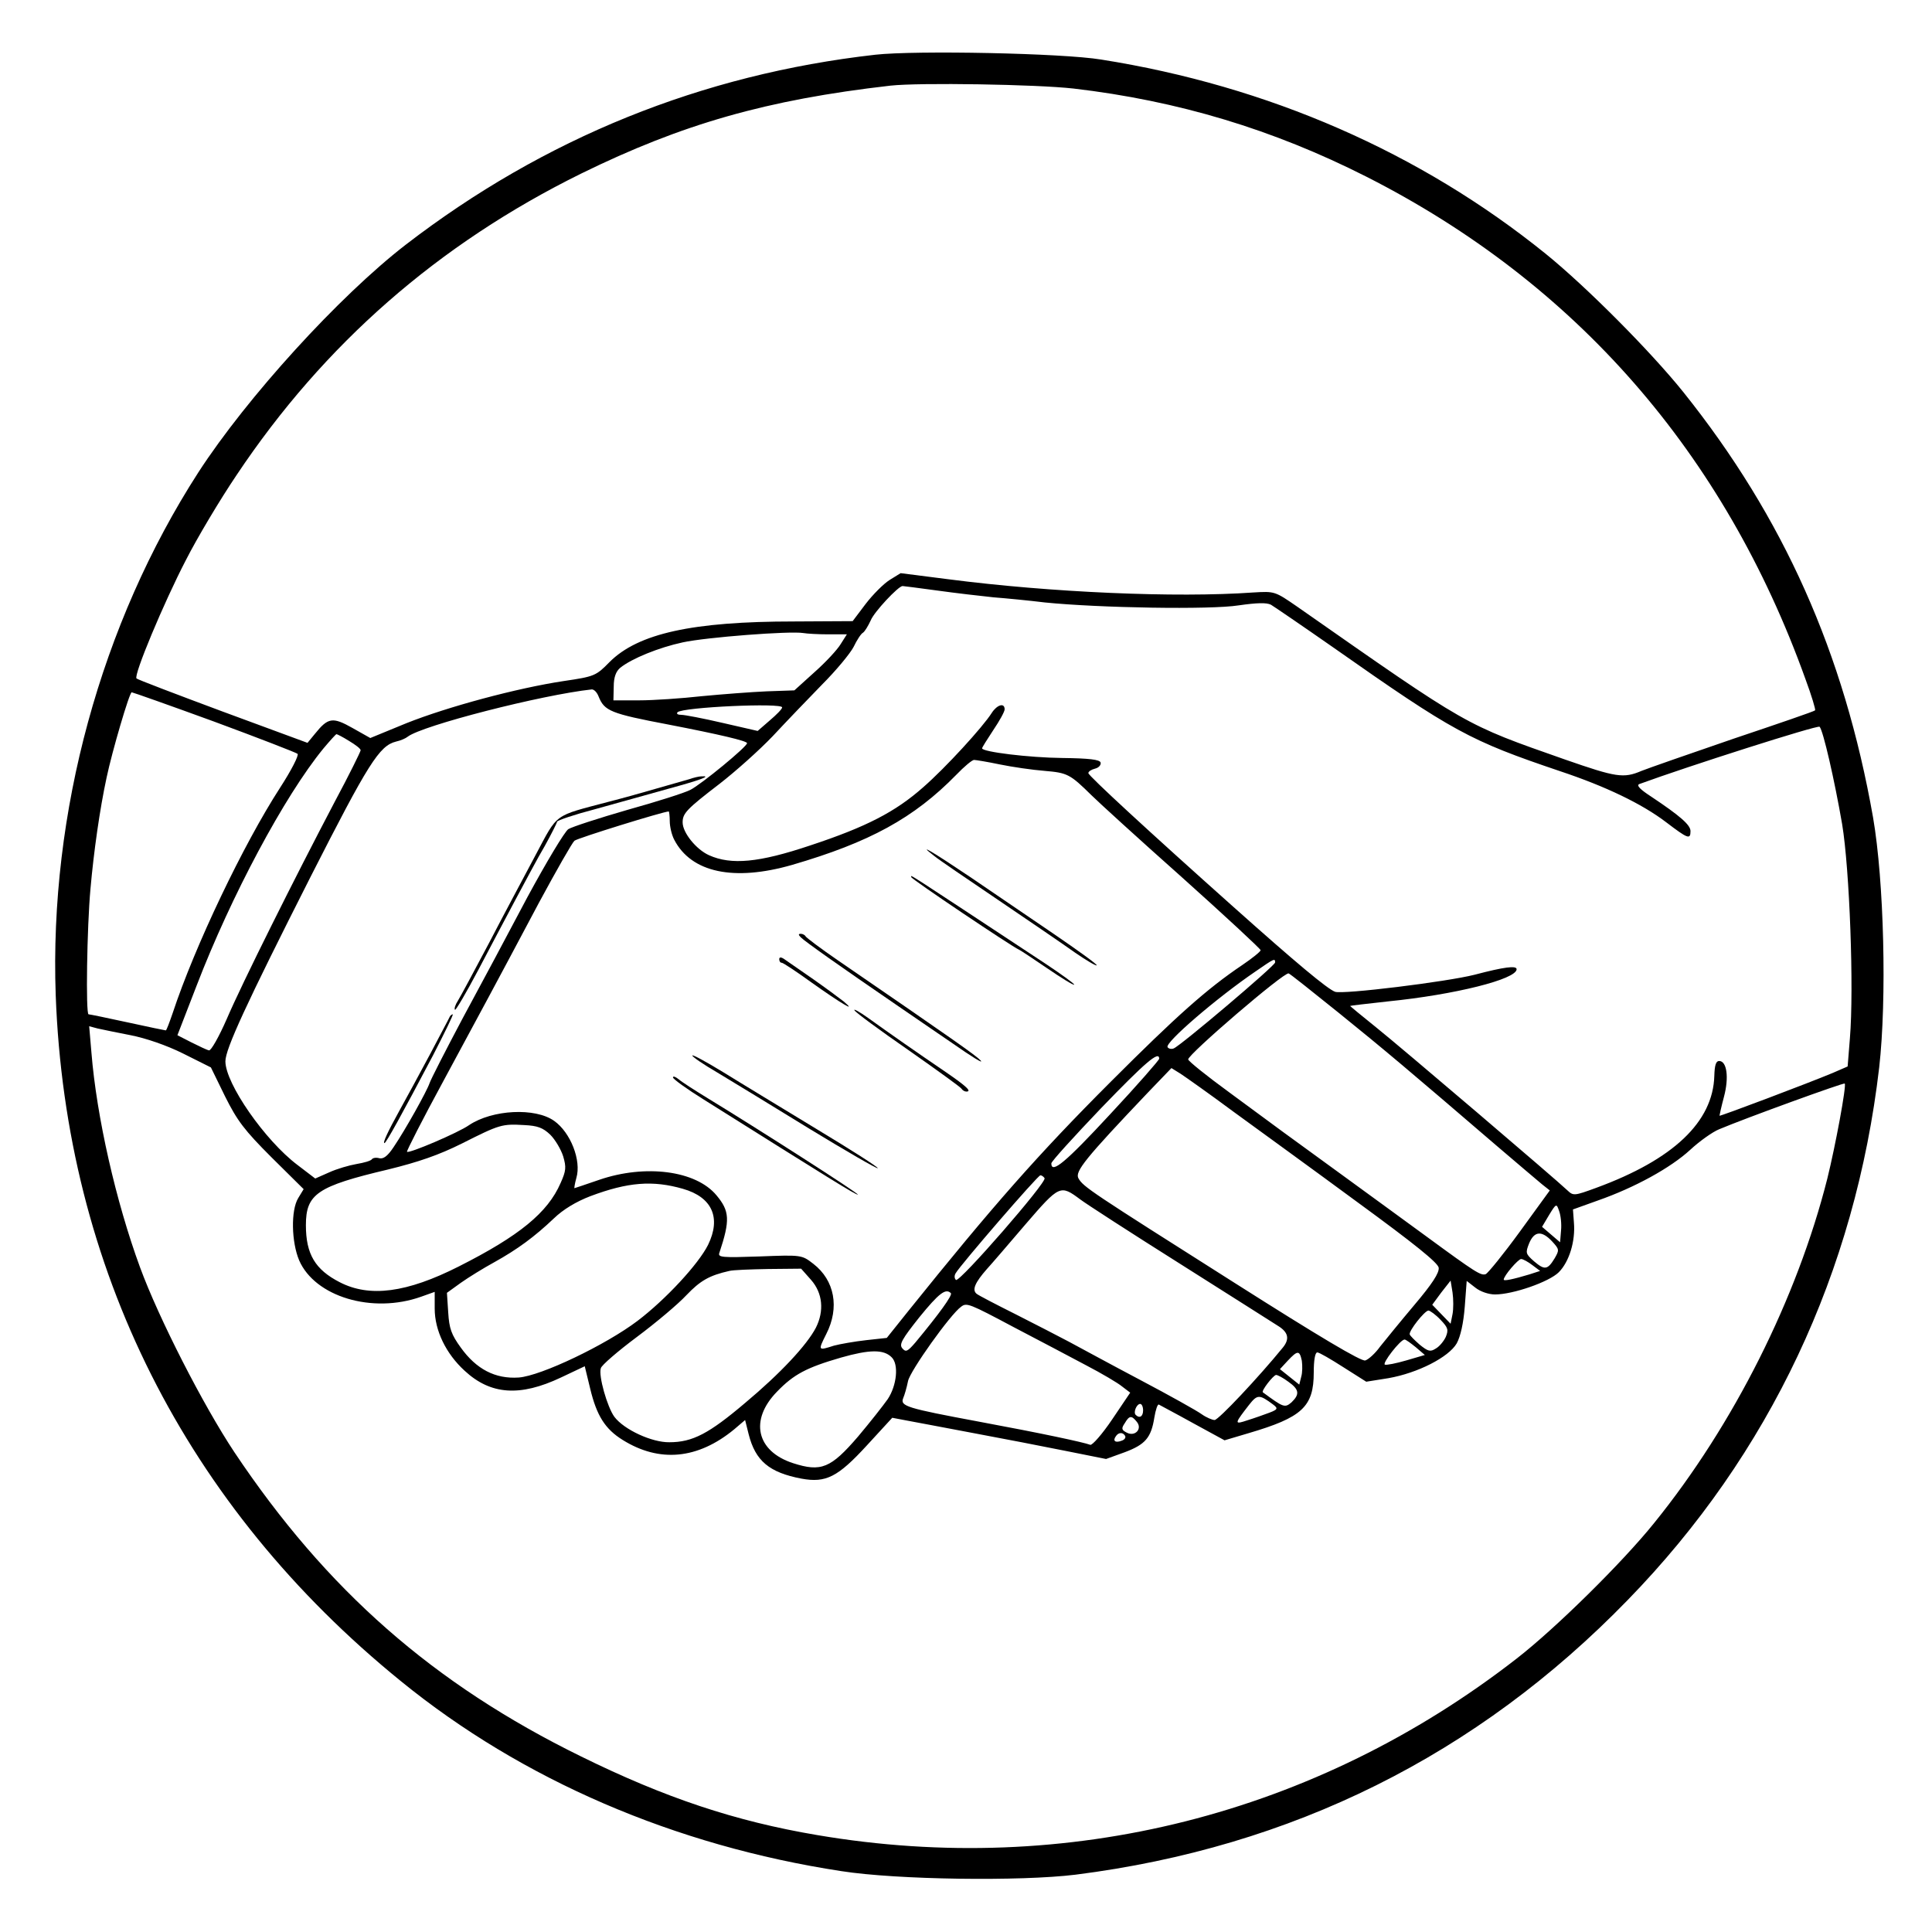 <?xml version="1.0" standalone="no"?>
<!DOCTYPE svg PUBLIC "-//W3C//DTD SVG 20010904//EN"
 "http://www.w3.org/TR/2001/REC-SVG-20010904/DTD/svg10.dtd">
<svg version="1.0" xmlns="http://www.w3.org/2000/svg"
 width="600pt" height="600pt" viewBox="0 0 600 600"
 preserveAspectRatio="xMidYMid meet">

<g transform="translate(0,600) scale(0.1,-0.1)"
fill="#000000" stroke="none">
<path d="M2718 5830 c-539 -61 -1028 -259 -1458 -590 -207 -160 -493 -474
-644 -707 -303 -470 -463 -1057 -443 -1623 31 -847 403 -1588 1072 -2131 377
-307 851 -511 1368 -590 173 -27 556 -32 727 -11 672 85 1247 371 1715 853
441 453 707 1019 781 1654 24 212 15 579 -19 776 -90 511 -278 932 -589 1321
-102 127 -302 328 -428 430 -390 315 -862 521 -1380 603 -121 20 -576 29 -702
15z m616 -105 c325 -38 620 -127 910 -274 650 -330 1111 -858 1363 -1560 19
-51 32 -95 30 -97 -2 -3 -116 -42 -253 -88 -137 -47 -266 -92 -286 -100 -56
-24 -79 -20 -237 35 -316 111 -296 100 -831 474 -71 49 -71 49 -138 45 -241
-17 -629 0 -946 41 l-149 19 -34 -21 c-19 -12 -52 -45 -75 -75 l-40 -53 -182
-1 c-315 0 -484 -37 -573 -126 -42 -43 -47 -45 -142 -59 -146 -22 -361 -80
-489 -131 l-112 -46 -55 31 c-62 35 -76 33 -117 -18 l-23 -28 -263 97 c-145
54 -266 100 -268 103 -10 9 85 236 153 367 35 69 106 188 158 265 271 406 626
717 1070 936 314 154 576 229 960 273 91 10 454 4 569 -9z m-423 -1559 c57 -8
136 -17 174 -21 39 -3 111 -10 160 -16 168 -17 515 -23 602 -9 56 8 86 9 100
2 10 -6 98 -66 194 -133 373 -262 423 -289 704 -384 141 -47 254 -101 330
-159 67 -51 75 -54 75 -27 0 19 -32 47 -122 107 -34 22 -47 35 -37 39 150 55
554 184 560 178 11 -12 46 -164 70 -303 23 -139 37 -510 24 -665 l-7 -87 -46
-20 c-74 -31 -352 -136 -352 -133 0 2 6 29 14 59 16 60 9 111 -15 111 -10 0
-14 -13 -15 -46 -4 -143 -127 -260 -367 -348 -68 -25 -71 -25 -89 -8 -32 31
-521 448 -595 507 -45 36 -81 66 -80 66 1 1 54 7 117 14 209 21 400 69 400
100 0 12 -39 7 -130 -17 -86 -22 -411 -62 -434 -53 -24 9 -120 89 -316 264
-259 231 -450 407 -450 415 0 5 9 11 21 14 12 3 19 12 17 19 -3 9 -35 13 -119
14 -103 1 -249 19 -249 30 0 3 16 28 35 57 19 28 35 57 35 64 0 22 -24 14 -40
-11 -27 -43 -143 -170 -213 -231 -86 -76 -176 -123 -352 -181 -158 -53 -244
-61 -313 -30 -40 18 -82 70 -82 102 0 28 12 41 115 120 49 38 123 104 165 148
41 44 110 116 153 160 43 43 87 96 98 117 10 21 23 41 29 44 6 4 16 21 24 38
10 26 86 107 99 107 2 0 50 -6 108 -14z m-339 -136 l58 0 -19 -30 c-10 -17
-46 -56 -81 -87 l-63 -57 -86 -3 c-47 -2 -138 -9 -201 -15 -63 -7 -151 -13
-195 -13 l-80 0 1 43 c0 29 7 47 20 58 36 29 120 63 194 79 73 16 334 36 375
29 11 -2 46 -4 77 -4z m-713 -193 c18 -45 37 -53 216 -87 160 -31 245 -51 245
-58 0 -11 -141 -127 -176 -145 -17 -9 -105 -37 -195 -62 -90 -26 -173 -53
-184 -60 -11 -7 -68 -102 -127 -211 -58 -110 -149 -280 -202 -378 -52 -98 -98
-188 -102 -200 -8 -24 -74 -143 -112 -199 -18 -27 -31 -37 -44 -34 -10 3 -20
1 -23 -3 -3 -5 -24 -11 -48 -15 -23 -4 -61 -15 -85 -26 l-43 -19 -55 42 c-101
76 -224 253 -224 322 0 38 64 177 263 570 181 356 215 410 267 423 14 3 30 10
36 15 45 35 416 130 572 147 7 0 16 -9 21 -22z m-1194 -78 c138 -51 254 -96
259 -100 5 -4 -19 -51 -54 -105 -114 -176 -265 -492 -334 -701 -10 -29 -19
-53 -21 -53 -2 0 -55 11 -119 25 -64 14 -118 25 -121 25 -9 0 -5 271 6 390 10
114 29 248 50 345 17 81 71 265 78 265 3 0 119 -41 256 -91z m1764 44 c0 -5
-18 -23 -38 -40 l-38 -33 -109 25 c-60 14 -118 25 -128 25 -11 0 -16 3 -12 8
16 16 327 30 325 15z m-1345 -104 c20 -12 36 -24 36 -29 0 -4 -36 -77 -81
-161 -123 -234 -287 -562 -335 -674 -24 -55 -49 -99 -55 -97 -6 1 -31 13 -55
25 l-43 22 60 155 c107 278 272 587 393 735 21 25 39 45 41 45 2 0 20 -9 39
-21z m2021 -73 c39 -8 101 -17 139 -20 71 -6 79 -10 146 -76 19 -19 145 -134
280 -254 135 -121 245 -223 245 -227 0 -4 -26 -25 -57 -46 -110 -74 -205 -159
-408 -362 -227 -227 -366 -385 -628 -711 l-68 -85 -64 -7 c-36 -4 -81 -12
-100 -17 -50 -16 -50 -16 -24 36 42 82 26 167 -40 218 -36 28 -37 28 -167 23
-116 -4 -130 -3 -125 11 34 102 32 130 -9 179 -64 77 -221 97 -364 48 -41 -14
-76 -26 -77 -26 -1 0 1 14 6 32 16 54 -18 141 -69 177 -59 42 -192 35 -264
-13 -34 -24 -187 -89 -193 -83 -2 2 48 100 112 218 125 232 152 281 298 556
54 100 103 186 110 192 9 8 277 91 293 91 1 0 3 -14 3 -30 0 -17 6 -43 14 -58
53 -102 185 -130 366 -78 240 70 378 145 510 280 24 25 49 46 55 46 5 0 42 -6
80 -14z m855 -615 c0 -10 -294 -259 -315 -267 -7 -3 -16 -1 -19 4 -9 14 154
154 273 235 58 40 61 42 61 28z m197 -156 c140 -113 223 -183 493 -415 63 -54
126 -107 139 -118 l24 -19 -93 -128 c-51 -70 -99 -129 -106 -132 -15 -5 -30 4
-184 117 -58 42 -172 126 -255 186 -82 60 -168 122 -191 139 -22 16 -98 72
-167 123 -70 51 -127 97 -127 102 0 16 298 272 312 267 4 -1 73 -56 155 -122z
m-3751 -70 c46 -9 111 -31 163 -57 l86 -43 44 -90 c38 -76 60 -105 144 -189
l100 -99 -17 -28 c-23 -38 -21 -136 3 -193 49 -113 227 -167 379 -113 l42 15
0 -52 c0 -68 35 -140 93 -193 81 -75 172 -81 299 -21 l74 35 17 -70 c20 -83
46 -125 101 -159 114 -71 233 -60 346 33 l34 29 11 -44 c21 -83 64 -119 164
-138 76 -14 113 5 203 103 l79 86 42 -8 c23 -4 116 -22 207 -39 91 -17 221
-42 290 -56 l125 -25 58 21 c64 24 82 45 92 108 4 24 10 42 14 40 3 -2 51 -27
105 -57 l99 -54 74 22 c167 49 203 82 203 189 0 37 4 62 11 62 6 0 42 -21 81
-46 l71 -45 69 11 c91 16 187 65 212 108 12 22 21 63 25 114 l6 80 27 -21 c15
-12 41 -21 61 -21 56 0 168 39 198 69 32 32 52 96 47 154 l-3 41 78 28 c114
40 225 101 286 157 29 27 70 56 90 64 83 35 386 145 390 142 6 -6 -29 -194
-54 -295 -94 -372 -291 -765 -538 -1070 -99 -123 -306 -327 -427 -421 -624
-485 -1395 -680 -2172 -548 -255 43 -473 116 -733 244 -459 225 -791 517
-1077 945 -97 146 -235 416 -293 574 -75 204 -135 468 -151 667 l-7 82 26 -7
c14 -3 61 -13 103 -21z m3194 -73 c0 -4 -68 -82 -152 -172 -138 -149 -183
-187 -183 -153 0 6 70 83 155 172 138 143 180 179 180 153z m230 -164 c74 -54
248 -180 385 -281 178 -130 251 -189 253 -204 2 -16 -20 -50 -75 -115 -43 -51
-91 -110 -107 -130 -15 -21 -36 -40 -46 -43 -12 -4 -143 74 -406 241 -448 284
-470 298 -485 325 -11 21 22 62 215 265 l74 77 29 -18 c15 -10 89 -62 163
-117z m-2121 -72 c15 -15 33 -45 40 -67 10 -34 9 -45 -8 -83 -40 -92 -128
-164 -316 -259 -162 -82 -277 -97 -370 -49 -76 39 -105 87 -105 177 0 97 35
121 255 173 94 23 158 45 230 81 117 59 124 61 193 57 41 -2 58 -8 81 -30z
m1535 -135 c8 -12 -263 -323 -275 -316 -5 4 -6 13 -1 21 15 26 255 304 263
304 4 0 10 -4 13 -9z m-1123 -33 c91 -26 119 -90 78 -174 -30 -60 -132 -170
-219 -236 -99 -75 -300 -171 -369 -176 -73 -5 -132 26 -180 93 -29 40 -36 59
-39 109 l-4 61 43 31 c24 17 71 46 104 64 72 40 125 79 185 136 29 28 69 52
113 69 117 44 194 50 288 23z m1234 -33 c17 -13 156 -103 310 -200 154 -97
290 -184 303 -192 33 -20 38 -41 16 -68 -75 -92 -200 -225 -212 -225 -7 0 -26
8 -40 18 -15 11 -101 59 -192 107 -91 48 -190 102 -220 118 -30 16 -104 54
-165 85 -60 30 -116 59 -122 64 -15 12 -5 35 32 77 13 14 67 77 120 139 106
123 108 123 170 77z m1493 -96 l-3 -37 -28 24 -28 24 22 37 c22 36 23 36 31
12 5 -13 8 -40 6 -60z m-28 -34 c23 -25 23 -27 8 -53 -22 -36 -31 -37 -64 -9
-26 23 -27 26 -15 56 16 38 39 40 71 6z m-61 -74 l24 -18 -34 -11 c-50 -15
-79 -21 -79 -16 0 12 45 64 54 64 6 0 22 -9 35 -19z m-2240 -46 c36 -41 41
-96 15 -148 -28 -54 -110 -142 -220 -234 -112 -95 -163 -122 -235 -122 -54 -1
-141 39 -171 79 -22 30 -50 128 -42 151 2 9 53 53 112 97 59 44 128 102 154
130 43 45 71 61 133 75 11 3 66 5 121 6 l102 1 31 -35z m1992 -106 l-6 -30
-29 30 -28 29 28 38 29 37 6 -37 c3 -21 3 -51 0 -67z m-1558 65 c6 -6 -37 -65
-110 -153 -25 -29 -30 -31 -41 -18 -10 12 -1 28 53 96 61 75 82 91 98 75z
m196 -106 c75 -39 175 -92 224 -118 48 -25 99 -55 112 -66 l25 -19 -56 -83
c-31 -46 -62 -81 -68 -79 -21 8 -152 36 -346 72 -225 42 -245 48 -235 73 4 9
11 33 15 53 6 31 132 208 165 231 17 13 25 10 164 -64z m1325 23 c23 -24 25
-31 16 -53 -6 -13 -20 -30 -31 -36 -17 -11 -24 -9 -50 12 -16 14 -30 28 -31
32 -3 11 46 73 58 74 5 0 23 -13 38 -29z m-77 -85 l28 -24 -58 -17 c-31 -9
-61 -15 -66 -13 -10 3 48 78 61 78 4 0 19 -11 35 -24z m-1628 -31 c23 -22 16
-88 -12 -130 -14 -20 -55 -72 -92 -116 -85 -99 -115 -111 -202 -83 -114 37
-136 134 -50 222 52 54 92 75 199 106 88 25 132 26 157 1z m1274 -11 c2 -15 2
-37 -2 -50 l-6 -24 -30 24 -30 24 24 26 c31 33 37 33 44 0z m-42 -65 c34 -24
36 -39 10 -64 -21 -18 -25 -16 -89 31 -6 4 32 53 41 54 5 0 22 -9 38 -21z
m-47 -71 c17 -13 15 -16 -25 -30 -24 -9 -55 -19 -68 -23 -27 -8 -24 -2 18 52
26 33 32 33 75 1z m-404 -18 c0 -19 -11 -26 -23 -14 -8 8 3 34 14 34 5 0 9 -9
9 -20z m-20 -35 c19 -22 -5 -48 -31 -34 -16 8 -17 13 -6 29 14 24 21 25 37 5z
m-36 -44 c3 -5 -1 -12 -10 -15 -20 -8 -29 -1 -19 13 8 13 22 14 29 2z"/>
<path d="M2140 3580 c-14 -4 -45 -13 -70 -20 -25 -7 -56 -16 -70 -20 -14 -4
-63 -18 -110 -30 -173 -46 -156 -33 -227 -166 -35 -66 -101 -189 -145 -274
-45 -85 -88 -165 -96 -178 -8 -12 -12 -25 -9 -28 2 -3 35 53 72 123 37 70 90
171 118 223 28 52 67 126 89 163 21 38 38 72 38 75 0 4 53 22 118 39 64 18
166 46 226 63 103 28 137 41 105 39 -8 0 -25 -4 -39 -9z"/>
<path d="M1397 2843 c-2 -5 -30 -57 -62 -118 -32 -60 -75 -139 -95 -175 -37
-67 -52 -100 -46 -100 5 0 54 89 151 273 36 70 64 127 61 127 -2 0 -7 -3 -9
-7z"/>
<path d="M2901 3342 c13 -11 103 -72 199 -137 96 -65 203 -138 238 -163 35
-24 65 -42 68 -40 2 3 -58 46 -134 98 -75 51 -192 131 -260 177 -113 76 -168
109 -111 65z"/>
<path d="M2830 3276 c0 -6 313 -216 334 -225 5 -2 44 -28 88 -58 44 -30 81
-53 84 -51 2 2 -38 31 -89 65 -452 298 -417 276 -417 269z"/>
<path d="M2487 3089 c13 -13 116 -86 303 -214 69 -47 144 -99 168 -115 60 -42
99 -66 87 -53 -14 15 -82 63 -442 310 -54 37 -99 71 -101 75 -2 4 -9 8 -15 8
-8 0 -8 -3 0 -11z"/>
<path d="M2420 3021 c0 -6 3 -11 8 -11 4 0 45 -27 92 -61 90 -64 145 -97 100
-59 -14 11 -56 42 -93 68 -37 26 -77 53 -88 61 -12 9 -19 10 -19 2z"/>
<path d="M2654 2862 c4 -7 79 -62 167 -123 87 -61 162 -115 165 -120 3 -5 10
-9 15 -9 18 0 1 16 -63 60 -87 59 -180 124 -241 168 -28 20 -48 31 -43 24z"/>
<path d="M2150 2722 c0 -4 35 -28 78 -53 42 -25 171 -104 285 -174 115 -70
210 -125 213 -123 2 3 -83 57 -189 121 -105 64 -236 143 -289 176 -54 33 -98
57 -98 53z"/>
<path d="M2090 2654 c0 -5 43 -36 96 -69 393 -247 470 -295 478 -295 9 0 -316
208 -464 298 -41 25 -83 52 -92 60 -10 8 -18 11 -18 6z"/>
</g>
</svg>
